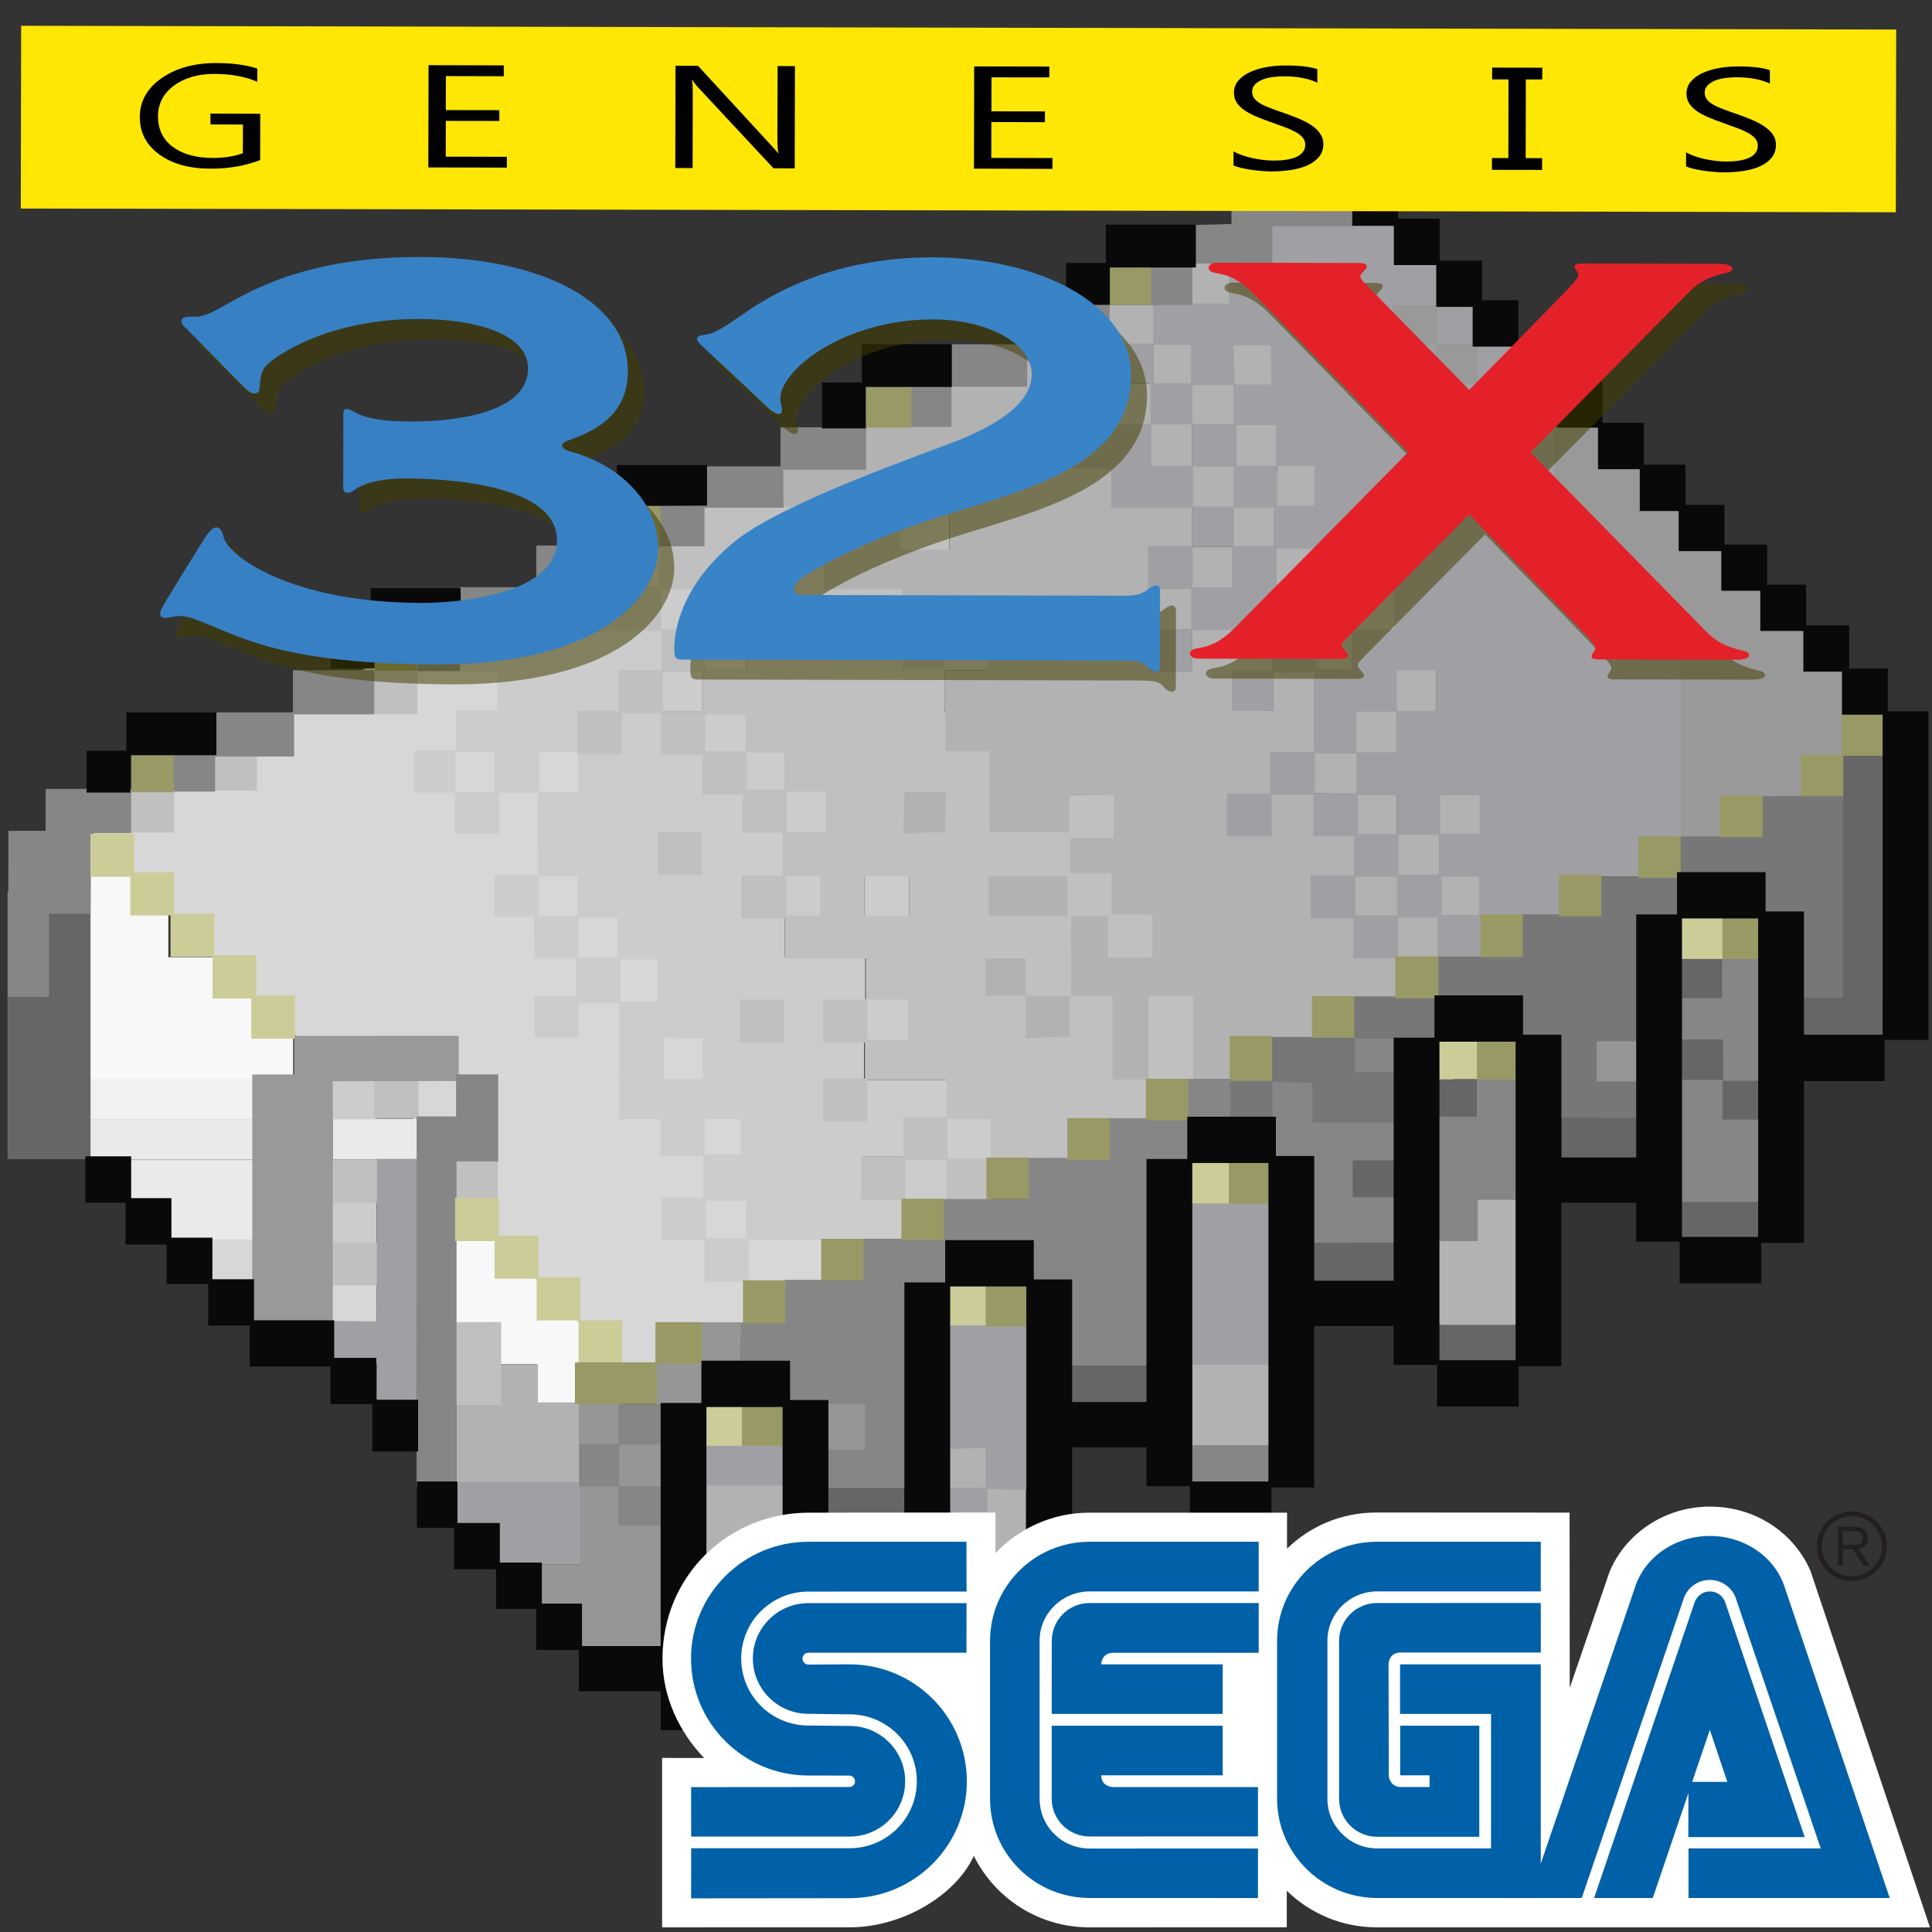 <?xml version="1.0" encoding="UTF-8" standalone="no"?>
<!-- Created with Inkscape (http://www.inkscape.org/) -->

<svg
   width="256mm"
   height="256mm"
   viewBox="0 0 256 256"
   version="1.1"
   id="svg1"
   inkscape:version="1.3.2 (091e20ef0f, 2023-11-25)"
   xml:space="preserve"
   sodipodi:docname="application-x-genesis-32x-rom.svg"
   xmlns:inkscape="http://www.inkscape.org/namespaces/inkscape"
   xmlns:sodipodi="http://sodipodi.sourceforge.net/DTD/sodipodi-0.dtd"
   xmlns="http://www.w3.org/2000/svg"
   xmlns:svg="http://www.w3.org/2000/svg"
   xmlns:rdf="http://www.w3.org/1999/02/22-rdf-syntax-ns#"
   xmlns:cc="http://creativecommons.org/ns#"
   xmlns:dc="http://purl.org/dc/elements/1.1/"><rect x="0" y="0" width="256" height="256" fill="#333333" stroke="none"/><defs
     id="defs1" /><sodipodi:namedview
     id="base"
     pagecolor="#ffffff"
     bordercolor="#000000"
     borderopacity="0.3"
     inkscape:pageopacity="0.0"
     inkscape:pageshadow="2"
     inkscape:zoom="0.98994949"
     inkscape:cx="505.07627"
     inkscape:cy="476.792"
     inkscape:document-units="mm"
     inkscape:showpageshadow="2"
     inkscape:pagecheckerboard="0"
     inkscape:deskcolor="#d1d1d1"
     inkscape:current-layer="svg1" /><g
     id="g12"
     style="display:inline"
     transform="matrix(1.044,0,0,1.044,-1.769,-18.104)"><path
       id="rect1"
       style="display:inline;fill:#f8f8f8;fill-opacity:1;stroke:none;stroke-width:0.278;stroke-linecap:square"
       d="m 12.923,128.206 v 26.147 h 25.977 v -5.634 h -5.078 v -4.744 h -4.945 v -5.145 h -5.813 v -5.679 h -4.677 v -4.944 z m 41.293,26.027 v 5.167 h 5.465 v -5.167 z m 5.229,20.408 v 11.072 h 5.103 v 4.772 h 5.244 v 5.198 h 5.465 V 184.609 h -5.244 v -5.197 h -5.103 v -4.772 z" /><path
       id="rect7"
       style="fill:#f1f1f1;stroke-width:0.544;stroke-linecap:square"
       d="m 12.923,154.231 h 20.899 v 5.166 H 12.923 Z" /><path
       id="rect8"
       style="fill:#eaeaea;stroke-width:0.544;stroke-linecap:square"
       d="m 12.923,159.376 h 20.899 v 5.166 H 12.923 Z" /><path
       id="rect9"
       style="fill:#eaeaea;stroke-width:0.391;stroke-linecap:square"
       d="m 43.917,159.329 h 10.788 v 5.166 H 43.917 Z" /><path
       id="rect10"
       style="fill:#eaeaea;stroke-width:0.469;stroke-linecap:square"
       d="m 18.262,164.573 h 15.56 v 5.166 H 18.262 Z" /><path
       id="rect11"
       style="fill:#eaeaea;stroke-width:0.387;stroke-linecap:square"
       d="m 23.27,169.581 h 10.552 v 5.166 H 23.27 Z" /><path
       id="rect12"
       style="display:inline;fill:#d7d7d7;fill-opacity:1;stroke:none;stroke-width:0.283;stroke-linecap:square"
       d="m 13.398,122.996 43.116,-25.896 14.215,1.481 39.301,69.035 -3.828,6.573 0.047,5.849 -19.702,13.74 -6.375,-3.447 -15.91,-16.068 -9.915,-15.047 -15.219,-10.496 -7.302,-6.996 z m 14.785,51.73 v 5.166 h 5.639 v -5.166 z m 15.686,5.197 v 5.166 h 5.638 v -5.166 z m 15.813,-26.072 5.055,0.011 -0.094,20.622 z m 31.278,68.167 v 10.175 h 10.198 v -10.175 z"
       sodipodi:nodetypes="cccccccccccccccccccccccccccccccc" /><path
       id="rect22"
       style="display:inline;fill:#cccccc;fill-opacity:1;stroke:none;stroke-width:0.265;stroke-linecap:square"
       d="m 80.169,86.519 v 5.329 h 5.646 V 86.519 Z m 5.292,5.556 v 5.141 h -9.967 v -5.441 h -5.646 v 5.441 h -9.832 l -0.094,5.309 h 4.852 l 0.059,4.96 h -5.283 v 5.13 h -5.314 v 5.329 h 5.188 v 5.236 h 5.646 v -5.2 h 4.879 v 5.189 l 0.016,5.182 h -5.511 v 5.329 h 5.032 l 0.067,5.228 h 5.258 v 4.82 h -5.289 v 5.328 h 5.646 v -4.387 h 5.142 v 4.261 h -0.004 v 5.328 h 5.646 v -5.197 l 10.186,0.15 -0.267,-4.704 h 5.201 v 4.622 H 90.889 v 5.161 H 80.313 v 5.095 h 5.212 v 4.698 h 5.395 v 5.308 h -5.261 v 5.328 h 5.422 v 5.317 h 5.646 v -5.317 h 19.732 v -4.958 h 5.495 v -5.154 h 5.575 v -5.329 h -5.608 v -4.882 h -10.553 v -4.931 h 5.668 v -5.329 h -5.527 v -5.316 H 101.267 v -5.029 h -5.341 v -5.265 h 5.107 v 5.247 h 5.646 v -5.328 h -5.535 v -4.948 h 5.431 v -5.73 h -5.311 v -5.178 h -4.825 v -5.035 H 90.842 v -5.124 h 5.556 V 97.102 H 91.307 V 92.075 Z m 0.197,5.329 h 5.094 v 4.933 h -5.094 z m -5.189,5.074 h 4.727 v 5.082 H 80.469 Z m -4.985,5.15 h 4.71 v 5.199 h -5.109 v 5.014 h -4.945 v -5.026 h 5.344 z m 10.356,0.038 h 4.953 v 5.16 h -4.953 z m -26.319,5.148 h 4.973 v 5.037 h -4.973 z m 31.601,0.069 h 4.497 l -8.079,5.382 3.582,-0.425 z m 20.334,15.619 v 5.329 h 5.646 v -5.329 z m -41.357,0.1 h 4.873 v 4.976 h -4.873 z m 5.033,5.227 h 4.945 v 5.011 h -4.945 z m 5.325,5.292 h 4.692 v 5.333 h -4.692 z m 26.26,5.388 h 4.554 v 4.622 H 106.717 Z m -62.851,9.573 v 5.328 h 5.646 v -5.328 z m 62.974,0.378 h 4.224 v 4.867 h -4.224 z m -15.669,4.927 h 4.522 v 4.456 h -4.522 z m 25.302,0.056 h 5.411 v 4.756 h -5.575 v 5.195 h -5.177 v -5.239 h 5.341 z m -25.168,10.297 h 5.109 v 4.737 h -5.109 z m -47.45,0.205 v 5.329 h 5.646 v -5.329 z"
       sodipodi:nodetypes="cccccccccccccccccccccccccccccccccccccccccccccccccccccccccccccccccccccccccccccccccccccccccccccccccccccccccccccccccccccccccccccccccccccccccccccccccccccccccccccccccccccccccccccccccccccccccccccc" /><path
       id="rect26"
       style="display:inline;fill:#b2b2b2;fill-opacity:1;stroke:none;stroke-width:0.236;stroke-linecap:square"
       d="m 152.825,50.688 v 5.5 h 5.146 v -5.5 z m -10.596,5.342 v 4.955 h -10.258 v 5.233 h -9.753 v 5.055 h -10.781 v 5.494 h -10.687 l 0.367,5.048 9.573,0.167 v 5.066 h -4.602 v 5.146 h 10.047 v 4.66 h 0.016 v 5.229 h -5.523 v 5.514 h 5.762 v -5.035 h 5.177 v 5.039 h 0.048 v 5.2 h 5.601 v 5.373 0.053 5.188 l 10.297,0.033 0.139,-5.198 5.351,0.024 v 5.301 l -5.47,-0.117 -0.046,4.969 -10.338,0.109 -0.05,5.155 10.401,0.05 0.025,4.928 h -0.035 v 4.985 h -5.434 v -5.021 h -5.369 v 5.146 h 5.146 v 5.238 h 5.72 v -5.177 h 4.829 v 10.569 l 44.934,12.124 -3.213,-32.932 h 5.336 v -5.146 h -5.036 v -5.153 h 5.15 v -5.43 h -5.665 v 5.386 h -4.895 v -5.339 l -4.991,0.209 -0.042,-5.143 5.059,-0.084 -0.109,-5.261 h 5.091 v -5.43 h -5.263 v 5.077 h -5.091 v 5.274 h -5.187 v -10.16 h 5.236 v -5.096 h 5.03 v -5.43 h -5.263 v 5.097 h -5.03 v 5.375 h -5.002 v -5.417 l -10.437,0.346 -0.008,5.243 10.212,0.116 v 4.886 l -4.959,-0.106 -0.047,-5.184 -10.699,0.224 -0.095,-5.117 5.581,-0.105 0.05,-5.219 h -5.583 v -4.904 h 5.471 v 4.902 l 5.397,0.165 v -5.094 h 4.993 v 5.094 h 5.263 V 86.747 h -5.157 v -4.922 h 5.136 v -5.43 h -4.524 v -5.175 h -5.94 v 5.164 h -5.084 v -5.168 h 5.529 v -4.98 h 4.626 v -5.146 h -5.146 v 4.98 h -4.922 v -5.06 h -4.961 v -4.98 z m 0.234,5.146 h 5.175 v 4.88 h -5.175 z m 5.384,4.98 h 4.974 v 4.979 h -4.974 z m -9.825,0.109 h 4.278 v 4.938 h 5.442 v 5.363 h 5.093 v 5.212 h -10.055 V 76.767 h -4.757 v -5.494 h -0.001 z m 20.219,10.362 h 5.583 l -0.535,5.027 h -5.049 z m -5.226,5.164 h 5.14 v 4.957 h -5.14 z m -36.562,0.192 h 5.747 v 5.066 h -5.747 z m 5.273,14.871 h 5.011 v 5.601 h -5.011 z m 41.255,15.947 h 5.444 v 5.071 h -5.444 z m -46.809,4.934 v 5.514 h 5.762 v -5.514 z m 52.43,0.257 5.312,0.192 -0.401,5.06 -15.701,0.226 v -5.242 h 5.126 v 5.535 h 5.664 z m 5.195,5.653 4.945,-0.083 v 4.893 h -5.169 z m -36.153,4.869 h 5.044 v 4.98 l 5.189,-0.067 -0.017,5.579 25.884,-0.019 -0.099,-5.149 5.093,-0.236 v 5.067 l -36.146,0.05 0.084,-5.289 h -5.031 z m 30.6,0 h 5.273 v 4.945 h -5.273 z m 10.878,0.174 h 4.952 v 4.869 l -4.609,0.047 z m -20.951,25.759 v -5.146 z m 31.007,14.886 v 5.386 h -4.933 v 11.016 h 5.146 v -0.011 h 4.933 v -16.391 z M 64.823,190.5 v 4.835 h -5.219 v 10.759 H 75.24 V 195.335 H 69.969 V 190.5 Z m 88.163,0 v 10.816 h 10.06 V 190.5 Z m -31.221,10.526 v 5.146 h 4.989 v 4.681 h -4.985 v 5.477 h 10.107 l 0.024,-10.216 h -4.989 v -5.089 z m -31.016,4.819 V 222.142 h 4.917 v 4.479 h 5.497 v -20.832 z"
       sodipodi:nodetypes="cccccccccccccccccccccccccccccccccccccccccccccccccccccccccccccccccccccccccccccccccccccccccccccccccccccccccccccccccccccccccccccccccccccccccccccccccccccccccccccccccccccccccccccccccccccccccccccccccccccccccccccccccccccccccccccccccccccccccccccccccccccccccccccccccccccccccc" /><path
       id="rect18"
       style="display:inline;fill:#c0c0c0;fill-opacity:1;stroke:none;stroke-width:0.283;stroke-linecap:square"
       d="m 90.644,81.643 v 4.913 h -5.268 v 5.245 h -10.275 v 5.622 h 10.512 v -5.25 h 5.546 v 4.938 h 5.236 v 5.178 h -5.118 v -5.112 h -5.622 v 5.197 h -5.452 v 5.188 h -5.197 v 5.481 h 5.622 v -5.188 h 4.946 v 5.311 h 5.273 v 4.999 h 5.093 v 4.866 h 5.122 v 5.415 h -5.159 v 5.48 h 5.383 v 5.049 h 0.051 v 0.054 h 5.622 v -0.054 h 4.627 v 5.222 h 5.444 v 5.077 h -5.242 v -5.076 h -5.622 v 5.481 h 5.304 v 4.526 h -5.304 v 5.48 h 5.622 v -5.311 h 10.022 v 4.715 h -5.467 v 5.075 h -5.386 v 5.48 h 5.622 v -5.074 h 5.211 v 5.296 h 5.622 v -5.292 h 10.19 v -5.292 h 10.087 v -4.814 h 5.42 V 143.744 h -5.622 v 10.603 h -4.589 v -5.02 h 0.006 v -5.611 l -5.296,0.012 c 0.175,-3.298 -0.056,-6.716 0.065,-10.076 l 4.653,-0.017 v 5.234 h 5.622 v -5.48 h -5.172 v -5.234 h -5.238 v -4.427 h 5.503 v -5.481 h -5.622 v 4.693 H 127.304 v -10.173 h -0.011 v -0.067 h -5.621 v -4.945 h -0.118 v -5.321 h 5.352 v -5.622 h -5.434 V 102.232 h -5.244 v -5.222 h -0.04 v -4.883 h -9.937 v -5.004 h 4.994 v -5.48 z m 25.348,0 v 5.48 h 6.189 V 81.643 Z M 96.582,102.332 v 0.042 z m -47.532,0.075 v 5.581 h 5.622 v -5.581 z m 36.774,0.252 h 5.039 v 5.027 h -5.039 z m 5.372,5.338 h 5.103 v 4.688 h -5.103 z m -62.519,4.721 v 4.961 h 5.622 v -4.961 z m 67.792,0.142 h 4.776 v 4.692 h -4.776 z m -78.311,4.671 v 5.481 h 5.622 v -5.481 z m 83.404,0.276 h 4.989 v 5.136 h -4.989 z m 14.887,0.047 5.302,0.012 -0.071,5.077 -5.314,0.189 z m -31.282,5.046 v 5.481 h 5.622 v -5.481 z m 16.357,5.665 h 4.285 v 4.985 h -4.285 z m 9.907,0 h 5.673 v 5.056 h -5.673 z m 15.75,0 h 9.97 v 5.056 h -9.97 z m -0.408,10.411 h 5.087 v 4.755 l 5.615,0.041 0.006,5.149 -5.568,0.083 v -5.321 h -5.139 z m -31.193,5.223 v 5.481 h 5.622 v -5.481 z m -46.419,9.928 v 5.166 h 5.638 v -5.166 z m 72.802,5.158 h 5.427 v 5.103 h -5.427 z m -78.33,5.21 v 5.551 h 6.061 v -5.551 z m 15.435,0 v 5.551 h 5.828 v -5.551 z m -15.293,10.516 v 5.45 h 5.828 v -5.45 z m 15.694,10.131 v 10.495 h 5.828 V 185.14 Z"
       sodipodi:nodetypes="ccccccccccccccccccccccccccccccccccccccccccccccccccccccccccccccccccccccccccccccccccccccccccccccccccccccccccccccccccccccccccccccccccccccccccccccccccccccccccccccccccccccccccccccccccccccccccccccccccccccccccccccccccccccccccccccc" /><path
       id="rect39-27-4"
       style="display:inline;fill:#a0a0a4;fill-opacity:1;stroke:none;stroke-width:0.725;stroke-linecap:square"
       d="M 163.084,45.876 V 50.711 h -5.421 v 5.158 h -9.585 v 5.08 h -5.639 v 4.872 h -4.735 v 10.959 h 0.066 v 0.037 h 4.969 v 4.97 h 10.254 v 4.859 h -5.605 v 5.456 h 5.479 v 5.101 h -5.512 v 5.456 h 5.676 v -5.345 h 10.127 v 5.095 h -5.111 v 5.135 h 5.341 v -4.851 h 5.033 v 10.091 h -5.503 v 5.247 h -5.495 v 5.456 h 5.676 v -5.248 h 5.278 v 5.22 h 5.169 v 4.996 h -5.503 v 5.456 h 5.42 v 5.052 h 5.676 v -5.155 h 4.993 v 5.122 h 5.676 v -5.374 H 199.84 v -4.972 h 9.863 v -4.857 h 5.772 v -5.651 h -0.062 v -5.266 h -0.047 l -0.072,-15.603 h -5.454 v -5.052 h -10.294 v -5.606 h -0.074 v -5.046 h -0.112 v -5.033 h 5.1e-4 v -5.456 h -10.073 v -4.68 l 4.64,-0.142 v -5.024 h -5.227 l 0.402,4.782 h -4.917 v -4.786 h 4.803 v -5.103 h -4.802 V 50.711 h -5.537 v -4.835 z m 20.991,10.291 v 4.867 l -5.197,0.033 v -4.666 z m -35.91,4.838 h 4.666 v 4.977 h -4.666 z m 10.112,0.134 5.232,0.025 -0.549,0.004 0.1,4.969 h -4.683 z m -15.464,4.912 h 4.912 v 5.111 h -4.912 z m 10.221,0.167 h 5.201 V 71.153 H 153.032 Z m -5.21,5 h 5.162 v 5.33 h -5.162 z m 10.822,0.058 h 4.972 v 5.169 h -4.972 z m 5.142,5.192 h 4.721 v 5.033 h -4.721 z m 25.374,0.165 h 5.155 v 4.749 h -5.155 z m -36.058,-0.04 h 5.134 v 5.048 h -5.134 z m 5.199,5.187 h 5.063 v 4.864 h -5.063 z m -5.237,4.964 h 4.982 v 5.112 h -4.982 z m 10.657,0.213 h 4.824 v 4.899 h -4.824 z m 9.755,5.28 h 5.196 v 4.968 h -5.196 z m -4.644,5.075 h 4.406 v 5.095 h -4.406 z m 10.146,5.098 h 5.012 v 5.143 h -5.012 z m -5.116,5.265 h 5.026 v 5.133 h -5.026 z m -5.269,5.299 h 5.264 v 5.027 h -5.264 z m 5.459,5.289 h 4.941 v 4.905 h -4.941 z m 10.428,0 h 5.004 v 4.899 h -5.004 z m -5.259,5.046 h 5.153 v 5.042 h -5.153 z m 5.456,5.309 h 4.728 v 4.855 h -4.728 z m -10.959,0.006 h 5.283 v 4.882 h -5.283 z m -124.187,35.795 -0.014,20.634 -5.662,-0.056 -0.002,5.24 5.656,0.137 -0.007,4.919 5.063,0.012 0.134,-30.886 z m 113.518,5.27 -10.099,0.005 v 20.872 h 10.099 z m -30.885,15.663 -10.387,-0.062 0.132,15.97 4.876,-0.146 v 5.035 l -5.032,0.004 v 4.872 h 5.254 v -4.677 l 5.181,0.067 z m -30.984,15.401 -10.431,0.005 v 5.139 h 10.431 z m -25.658,4.7 -15.952,0.004 v 5.54 h 5.448 l -0.075,4.914 h 10.555 z"
       sodipodi:nodetypes="cccccccccccccccccccccccccccccccccccccccccccccccccccccccccccccccccccccccccccccccccccccccccccccccccccccccccccccccccccccccccccccccccccccccccccccccccccccccccccccccccccccccccccccccccccccccccccccccccccccccccccccccccccccccccccccccccccccccccccccccc" /><path
       id="path1"
       style="display:inline;fill:#999999;fill-opacity:1;stroke:none;stroke-width:0.725;stroke-linecap:square"
       d="m 184.185,56.067 -5.676,0.004 v 5.139 h 5.312 v 4.896 h 5.244 v 4.937 h 9.95 v 21.211 l 10.624,0.033 v 4.944 h 5.345 v 26.594 h 5.211 v -5.028 l 10.591,-0.067 v -5.412 h 4.811 V 102.303 l -4.811,0.008 v -4.952 l -5.345,0.016 V 92.147 l -5.245,0.02 v -5.466 l -4.944,0.029 V 81.79 l -5.179,0.013 v -4.958 l -5.446,0.012 v -6.025 l -5.284,0.017 V 66.098 l -10.063,0.004 v -4.942 l -5.095,0.004 z m 10.387,20.377 -5.612,0.005 v 5.081 h 5.612 z m -134.659,72.364 -20.889,0.004 v 5.773 l 20.889,-0.046 z m -15.982,4.906 -10.219,0.004 v 31.465 l 10.219,-0.046 z"
       sodipodi:nodetypes="cccccccccccccccccccccccccccccccccccccccccccccccccccc" /><path
       id="rect51"
       style="display:inline;fill:#666666;fill-opacity:1;stroke:none;stroke-width:0.265;stroke-linecap:square"
       d="m 235.482,112.864 v 30.833 h -5.449 v 5.109 h 10.61 l 0.304,-35.941 z M 7.818,133.167 v 10.575 H 2.653 v 20.725 h 5.165 v 0.001 h 5.365 v -31.301 z m 207.255,5.615 v 5.392 h 5.365 v -5.392 z m -0.048,10.25 v 5.593 h 5.061 v 4.927 h 5.365 v -5.109 h -5.062 v -5.412 z m -30.946,5.295 v 4.944 h 5.175 v -4.944 z m 15.776,4.383 v 6.144 h 9.935 v -6.144 z m -26.544,5.86 v 4.958 h 5.365 v -4.958 z m 41.025,5.254 v 4.708 h 11.011 v -4.708 z m -30.082,15.667 v 4.708 h 10.042 v -4.708 z m -77.833,20.67 v 5.038 h 10.042 v -5.038 z m 62.016,-31.116 v 4.992 h 10.36 v -4.992 z m -31.137,15.635 v 4.708 h 10.042 v -4.708 z"
       sodipodi:nodetypes="cccccccccccccccccccccccccccccccccccccccccccccccccccccccccccccccccccccc" /><path
       id="rect52"
       style="display:inline;fill:#969696;fill-opacity:1;stroke:none;stroke-width:0.265;stroke-linecap:square"
       d="m 204.245,149.317 v 5.386 h 5.362 v -5.386 z M 90.62,185.162 v 5.17 h -5.683 v 5.263 h 5.808 v -5.004 h 4.954 v -5.43 z M 75.194,195.343 v 5.386 h 5.017 v 5.018 h -4.904 v 10.162 h -5.532 v 5.453 h 5.532 v 5.17 h 5.079 v -0.244 h 5.31 l 0.019,-25.667 H 80.556 v -5.278 z m 31.23,-0.374 v 6.378 h 5.362 v -6.378 z"
       sodipodi:nodetypes="cccccccccccccccccccccccccccccccccccc" /><path
       id="rect48"
       style="display:inline;fill:#868686;fill-opacity:1;stroke:none;stroke-width:0.425;stroke-linecap:square"
       d="m 157.994,40.065 v 5.705 l -4.97,0.134 v 4.821 h -5.339 v 5.339 h 5.339 v -5.28 l 10.158,0.095 V 46.066 h 10.309 v -6.001 z m -26.184,15.913 v 5.065 h -9.576 v 5.094 h -5.165 V 71.524 h 5.386 v -5.094 h 9.608 v -5.066 h 10.472 V 55.978 Z M 100.753,71.577 v 4.952 h -9.966 v 4.885 h -5.31 v 5.269 h 5.637 v -4.902 h 10.004 v -4.819 h 10.5 V 71.577 Z M 69.768,86.583 v 5.28 h -9.717 v 5.276 h -5.347 v 5.386 h 5.386 v -5.277 h 9.812 V 91.969 H 80.266 V 86.583 Z M 38.873,102.408 v 5.353 h -9.976 v 4.94 h -5.183 v 5.111 h 5.279 v -4.456 h 10.026 v -5.353 H 49.195 v -5.595 z m -31.385,15.064 v 5.313 H 2.759 v 4.933 h -0.009 v 2.816 h -0.095 v 13.343 h 5.259 v -10.564 h 5.292 l 0.057,-10.246 h 5.082 v -5.595 z M 220.267,137.978 v 6.054 h -5.558 l 0.095,5.236 h 5.558 l 0.024,5.118 h -5.961 v 15.501 h 10.953 v -10.455 h -5.078 v -4.913 h 5.145 v -16.541 z m -46.653,10.661 v 4.914 h 5.198 v -4.914 z M 59.578,153.704 v 5.339 h -5.008 v 47.004 h 5.07 v -41.301 h 5.292 V 153.704 Z m 129.552,0.652 v 4.725 h -5.056 v 15.785 h 5.177 v -5.245 h 5.055 v -15.265 z m -36.947,-0.092 v 4.996 h -9.866 v 5.028 l -10.254,0.017 v 5.214 h -10.946 v 5.037 h -9.956 v 5.221 h -9.826 v 5.41 h -5.66 v 5.324 h 5.367 v 5.037 h 10.451 v 5.745 h -5.084 v 4.914 h 10.206 l -0.016,-25.792 h 5.277 v -5.557 h 10.312 v 4.909 h 5.182 v 10.917 h 9.975 v -10.917 h 0.152 v -4.913 h -0.038 v -5.263 h -0.016 v -4.852 h 5.412 v -5.309 h 5.061 v -5.164 z m 10.956,0.287 v 9.558 h 5.158 v 0.504 h -0.002 V 175.072 h 5.085 v -0.009 h 5.25 v -5.766 h -5.25 v -4.67 h 5.243 v -4.914 h -10.286 v -5.163 z M 80.169,195.527 v 5.166 h 5.532 l 0.118,-5.166 z m -4.964,5.065 v 5.438 h 4.964 v 4.968 h 5.579 v -5.013 h -5.459 v -5.393 z m 77.75,0.174 v 5.013 h 10.122 v -5.013 z m -31.115,15.531 v 5.013 h 10.28 v -5.013 z M 90.988,231.976 v 5.013 h 10.289 v -5.013 z"
       sodipodi:nodetypes="ccccccccccccccccccccccccccccccccccccccccccccccccccccccccccccccccccccccccccccccccccccccccccccccccccccccccccccccccccccccccccccccccccccccccccccccccccccccccccccccccccccccccccccccccccccccccccccccccccccccccccccc" /><path
       id="rect53"
       style="display:inline;fill:#777777;fill-opacity:1;stroke:none;stroke-width:0.265;stroke-linecap:square"
       d="m 225.33,118.388 v 5.114 h -10.428 v 5.083 h -10.02 v 4.973 h -0.053 v -0.095 h -4.942 v -0.075 h -5.381 v 5.349 h -10.376 l 0.047,5.065 h -10.63 l -0.047,5.15 h -10.909 v 5.334 h -4.781 v 5.188 l 5.381,-0.106 v -4.696 l 5.074,0.106 v 5.041 h 10.389 v -6.368 h -4.989 v -4.284 h 10.744 v -5.076 h 10.097 v 4.715 h 5.32 v 10.375 h 4.356 v 0.048 h 5.381 v -4.641 h -5.21 v -5.096 h 5.315 v -15.872 h 5.509 v -4.908 h 10.153 v 4.441 h 4.916 v 10.827 h 5.381 v -25.621 z"
       sodipodi:nodetypes="ccccccccccccccccccccccccccccccccccccccccccccccccccc" /><path
       id="rect54"
       style="display:inline;fill:#cccc99;fill-opacity:1;stroke:none;stroke-width:0.265;stroke-linecap:square"
       d="m 13.174,123.137 v 5.481 h 5.056 v 4.914 h 5.103 v 5.244 h 5.339 v 5.292 h 4.914 v 5.103 h 5.551 v -5.48 h -4.913 v -5.103 h -5.339 v -5.292 h -5.103 v -5.244 h -5.056 v -4.914 z m 201.847,10.431 v 5.48 h 5.552 v -5.48 z m -30.948,15.259 v 5.481 h 5.552 v -5.481 z m -31.306,15.771 v 5.48 h 5.551 v -5.48 z m -93.306,4.783 v 5.481 h 5.008 v 4.772 h 5.339 v 5.292 h 5.315 v 5.457 h 5.552 v -5.48 h -5.315 v -5.457 h -5.339 v -5.292 h -5.008 v -4.772 z m 62.431,10.688 v 5.48 h 5.552 v -5.48 z m -31.194,15.289 v 5.481 h 5.351 v -5.481 z"
       sodipodi:nodetypes="ccccccccccccccccccccccccccccccccccccccccccccccccccccccccccccccc" /><path
       id="rect53-4"
       style="display:inline;fill:#999966;fill-opacity:1;stroke:none;stroke-width:0.379;stroke-linecap:square"
       d="m 142.783,50.89 v 5.276 h 5.381 V 50.89 Z M 111.908,66.464 v 5.275 h 5.853 v -5.275 z m -31.369,15.081 v 5.275 h 5.381 v -5.275 z M 49.644,97.323 v 5.276 h 5.381 v -5.276 z m 186.194,10.779 v 5.143 h -5.197 v 5.275 h 5.381 v -5.143 h 5.197 v -5.275 z m -217.098,4.637 v 5.275 h 5.381 v -5.275 z m 201.658,5.677 v 5.275 h 5.381 v -5.275 z m -10.397,5.176 v 5.275 h 5.381 v -5.275 z m -10.061,4.885 v 5.275 h 5.381 v -5.275 z m -9.969,5.02 v 5.429 h 5.381 v -5.429 z m 30.705,0.214 v 5.464 h 5.381 V 133.711 Z m -41.51,5.141 v 5.299 h 5.475 v -5.299 z m -10.59,5.035 v 5.276 h 5.381 v -5.276 z m -10.422,5.061 v 5.689 h 5.381 v -5.689 z m 31.369,0.019 v 5.543 h 5.381 v -5.543 z m -42.016,5.414 v 5.275 h 5.381 v -5.275 z m -9.959,4.999 v 5.309 h 5.381 v -5.309 z m -10.286,4.997 v 5.276 h 5.381 v -5.276 z m 30.775,0.341 v 5.509 h 5.381 v -5.509 z m -41.556,4.881 v 5.276 h 5.381 v -5.276 z m -10.185,5.092 v 5.275 h 5.381 v -5.275 z m -9.923,5.262 v 5.441 h 5.381 v -5.441 z m 30.797,0.208 v 5.677 h 5.381 v -5.677 z m -41.909,5.11 v 5.097 H 75.045 v 5.275 h 10.392 v -5.096 h 5.721 v -5.276 z m 10.972,10.207 v 5.488 h 5.481 v -5.488 z"
       transform="translate(-0.378,-0.118)"
       sodipodi:nodetypes="ccccccccccccccccccccccccccccccccccccccccccccccccccccccccccccccccccccccccccccccccccccccccccccccccccccccccccccccccccccccccccccccccccccc" /><path
       id="rect63"
       style="fill:#090909;fill-opacity:1;stroke:none;stroke-width:0.265;stroke-linecap:square"
       d="m 173.324,40.124 v 5.88 h 5.279 v 4.978 h 5.378 v 5.312 h 4.622 v 5.038 h 5.279 v 4.978 h 5.378 v 5.312 h 5.252 v 5.266 h 5.301 v 5.315 h 4.937 v 5.084 h 5.424 v 5.036 h 4.941 v 5.103 h 5.466 v 5.158 h 4.896 v 5.467 h 5.158 v 40.62 h -9.985 v -15.651 h -4.866 v -4.989 h -11.246 v 5.367 h -5.178 v 30.848 h -9.492 v -15.582 h -4.866 v -4.989 h -11.246 v 5.367 h -5.178 v 30.848 h -10.081 v -15.829 h -4.867 v -4.989 h -11.246 v 5.367 h -5.178 v 30.848 h -9.435 v -15.556 h -4.867 v -4.989 h -11.246 v 5.368 h -5.178 v 30.847 h -9.645 v -15.924 h -4.866 v -4.989 H 90.721 v 5.367 h -5.178 v 30.848 H 75.563 v -5.388 H 70.466 v -5.21 h -5.33 v -5.022 h -5.386 v -5.273 H 54.605 v 5.88 h 4.718 v 5.273 h 5.33 v 5.021 h 5.096 v 5.211 h 5.414 v 5.254 h 10.379 v 4.933 h 5.513 v 5.293 h 10.357 v -5.127 h 5.421 v -20.401 h 9.645 v 4.933 h 5.513 v 5.294 h 10.356 v -5.127 h 5.421 v -20.769 h 9.435 v 4.933 h 5.514 v 5.294 h 10.356 v -5.127 h 5.421 v -20.496 h 10.081 v 4.933 h 5.513 v 5.293 h 10.357 v -5.127 h 5.421 v -20.742 h 9.492 v 4.933 h 5.514 v 5.294 h 10.356 v -5.127 h 5.421 v -20.54 h 10.237 v -5.232 h 5.561 v -41.694 h -5.158 v -5.453 h -4.896 v -5.467 h -5.466 v -5.158 h -4.941 v -5.103 h -5.424 v -5.037 h -4.937 V 76.323 h -5.301 v -5.315 h -5.252 v -5.266 h -5.379 v -5.312 h -5.279 v -4.978 h -4.622 V 50.413 h -5.378 v -5.312 h -5.279 v -4.978 z m -31.276,5.735 v 4.857 h -5.047 v 5.313 h 5.553 v -4.739 h 10.92 V 45.859 Z M 111.077,61.025 V 65.883 h -5.047 v 5.833 h 5.554 v -5.259 h 10.919 V 61.025 Z M 80.008,76.36 v 4.858 h -5.047 v 5.407 h 5.305 V 81.566 L 91.433,81.519 V 76.36 Z M 48.737,91.995 v 4.857 H 43.69 v 5.313 h 5.553 V 97.426 H 60.163 V 91.995 Z M 17.734,107.764 v 4.858 h -5.047 v 5.313 h 5.553 v -4.739 H 29.159 v -5.431 z m 197.44,26.146 h 9.665 v 40.428 h -9.665 z m -30.783,15.643 h 9.665 v 40.428 h -9.665 z M 12.53,164.103 v 5.88 H 17.638 v 5.309 h 5.202 v 5.013 h 5.281 v 5.275 h 5.263 v 5.216 H 43.637 v 4.763 h 5.311 v 6.004 h 5.813 v -6.564 h -5.311 v -5.32 h -5.339 v -4.763 H 33.934 v -5.216 h -5.281 v -5.275 h -5.202 v -5.013 h -5.108 v -5.308 z m 140.489,0.847 h 9.665 v 40.428 h -9.665 z m -30.727,15.67 h 9.665 v 40.428 h -9.665 z m -30.937,15.301 h 9.665 v 40.428 h -9.665 z"
       sodipodi:nodetypes="cccccccccccccccccccccccccccccccccccccccccccccccccccccccccccccccccccccccccccccccccccccccccccccccccccccccccccccccccccccccccccccccccccccccccccccccccccccccccccccccccccccccccccccccccccccccccccccccccccccccccccccccccccccccccccccccccccccccccccccccccccccccccccccccc" /></g><g
     id="g2"
     transform="matrix(0.56,0,0,0.56,87.731,199.635)"><path
       d="m 147.808,90.894 c 5.508,5.349 13.019,8.656 21.303,8.656 l 130.889,0.015 -28.268,-84.332 C 267.871,6.274 258.813,-1.2207031e-6 247.934,-1.2207031e-6 237.101,-1.2207031e-6 227.906,6.479 224.189,15.401 l -9.423,27.471 -0.037,-41.453 -45.709,-0.023 c -8.262,0 -15.689,3.224 -21.159,8.557 l 0.016,-8.52 h -46.801 c -8.717,0 -16.645,3.717 -22.19,9.559 V 1.396 l -44.11,0.038 C 15.734,1.418 0.114,16.303 0.091,35.983 c 0,9.111 3.982,17.374 9.854,23.496 L 0,59.463 v 40.087 l 44.442,-0.008 c 12.487,-0.015 24.861,-7.549 29.162,-16.576 l 0.129,-0.371 c 4.969,10.036 15.339,16.955 27.341,16.955 l 46.733,-0.008 v -8.648"
       style="fill:#ffffff"
       id="path1-3" /><path
       d="m 6.866,92.691 37.477,-0.038 c 15.333,0 27.759,-12.388 27.759,-27.652 0,-15.294 -12.426,-27.683 -27.759,-27.683 l -9.733,0.053 c -0.767,0 -1.389,-0.629 -1.389,-1.403 0,-0.774 0.622,-1.404 1.389,-1.404 l 37.409,0.008 0.015,-11.736 H 34.602 c -7.237,0 -13.125,5.879 -13.125,13.102 0,7.23 5.887,13.086 13.125,13.086 l 9.779,0.129 c 8.785,0 15.894,7.085 15.894,15.826 0,8.747 -7.108,15.848 -15.894,15.848 h -37.5 l -0.015,11.864"
       style="fill:#0060a8"
       id="path2" /><path
       d="m 6.881,78.072 h 37.5 c 7.26,0 13.132,-5.856 13.132,-13.094 0,-7.23 -5.872,-13.079 -13.132,-13.079 l -9.779,-0.106 c -8.77,0 -15.886,-7.093 -15.886,-15.856 0,-8.739 7.116,-15.833 15.886,-15.833 l 37.432,-0.008 L 72.019,8.315 H 34.61 c -15.317,0 -27.759,12.374 -27.759,27.653 0,15.279 12.442,27.66 27.759,27.66 l 9.68,0.015 c 0.736,0 1.358,0.6 1.358,1.358 0,0.744 -0.622,1.343 -1.358,1.343 l -37.424,0.03 0.015,11.698"
       style="fill:#0060a8"
       id="path3" /><path
       d="m 101.158,80.902 c -6.502,0 -11.828,-5.182 -11.828,-11.798 v -37.438 c 0,-6.365 5.326,-11.6 11.828,-11.6 l 40.003,0.007 V 8.315 h -40.003 c -13.018,0 -23.563,10.507 -23.563,23.48 v 37.31 c 0,12.974 10.545,23.496 23.563,23.496 l 39.836,0.016 -0.008,-11.729 -39.828,0.014"
       style="fill:#0060a8"
       id="path4" /><path
       d="m 92.198,31.795 c 0,-4.961 3.991,-8.982 8.96,-8.982 h 40.003 v 11.774 h -34.465 c -2.761,0 -2.799,2.739 -2.799,2.739 h 28.753 v 11.721 H 92.184 l 0.014,-17.252"
       style="fill:#0060a8"
       id="path5" /><path
       d="m 101.158,78.05 c -4.954,0 -8.975,-3.998 -8.975,-8.945 v -17.267 h 40.466 v 11.745 h -28.753 c 0.038,2.761 2.799,2.775 2.799,2.775 h 34.298 l -0.008,11.676 -39.827,0.016"
       style="fill:#0060a8"
       id="path6-6" /><path
       d="m 169.194,80.872 c -6.479,0 -11.774,-5.28 -11.774,-11.768 v -37.31 c 0,-6.494 5.257,-11.729 11.743,-11.729 h 38.745 V 8.315 h -38.835 c -13.012,0 -23.557,10.507 -23.557,23.48 v 37.31 c 0,12.974 10.636,23.496 23.647,23.496 l 38.745,0.016 v -55.291 h -33.297 v 11.721 h 21.53 v 31.825 h -26.947"
       style="fill:#0060a8"
       id="path7" /><path
       d="m 160.181,69.104 c 0,4.971 4.021,9.014 8.982,9.014 h 24.201 v -26.295 H 174.64 v 11.76 h 6.949 l 0.022,2.761 h -6.918 c -1.51,0 -2.746,-1.251 -2.746,-2.761 l -0.062,-26.265 c 0,0 -0.008,-2.731 2.777,-2.799 h 33.259 l -0.015,-11.714 -38.745,0.008 c -4.961,0 -8.982,4.021 -8.982,8.982 v 37.309"
       style="fill:#0060a8"
       id="path8-7" /><path
       d="m 244.315,22.638 c 0.522,-1.494 1.941,-2.571 3.618,-2.571 1.678,0 3.111,1.077 3.619,2.571 l 18.808,55.563 h -27.54 l 0.03,-13.071 h 9.203 l -4.143,-12.313 -13.496,39.79 h -13.883 l 23.784,-69.969"
       style="fill:#0060a8"
       id="path9" /><path
       d="m 274.152,80.872 h -31.286 v 11.735 h 47.612 l -24.762,-73.262 c -2.17,-7.146 -9.323,-12.403 -17.791,-12.403 -8.481,0 -15.612,5.234 -17.798,12.374 l -24.989,73.292 h 12.465 l 24.262,-71.244 c 0.985,-2.359 3.308,-4.021 6.039,-4.021 2.716,0 5.052,1.662 6.046,4.006 l 20.202,59.523"
       style="fill:#0060a8"
       id="path10-5" /><path
       d="m 281.504,17.639 c 2.216,0 4.302,-0.865 5.865,-2.42 1.562,-1.57 2.435,-3.641 2.435,-5.856 0,-2.2 -0.873,-4.264 -2.435,-5.834 -1.563,-1.547 -3.649,-2.412 -5.865,-2.412 -4.559,0 -8.284,3.695 -8.284,8.247 0,2.215 0.865,4.286 2.442,5.856 1.556,1.554 3.634,2.419 5.842,2.419 m -7.115,-8.277 c 0,-1.889 0.728,-3.679 2.085,-5.022 1.351,-1.343 3.141,-2.071 5.03,-2.071 1.912,0 3.702,0.729 5.053,2.071 1.343,1.343 2.087,3.133 2.087,5.022 0,3.922 -3.202,7.108 -7.14,7.108 -1.89,0 -3.68,-0.736 -5.03,-2.079 -1.358,-1.342 -2.085,-3.125 -2.085,-5.029 z"
       style="fill:#231f20"
       id="path11" /><path
       d="m 279.38,10.06 v 3.899 h -1.199 V 4.795 h 3.406 c 1.283,0.015 2.034,0.015 2.747,0.553 0.69,0.509 0.979,1.275 0.979,2.125 0,2.14 -1.744,2.42 -2.186,2.511 l 2.58,3.975 h -1.449 l -2.511,-3.899 h -2.367 m 0,-1.009 h 2.435 c 0.388,0 0.752,0 1.116,-0.091 0.85,-0.205 1.153,-0.812 1.153,-1.479 0,-0.243 -0.023,-0.857 -0.547,-1.282 -0.479,-0.402 -1.085,-0.387 -1.79,-0.387 h -2.367 z"
       style="fill:#231f20"
       id="path12-3" /></g><g
     id="g4"
     transform="matrix(0.965,0,0,0.965,-17.703,-98.798)"><g
       id="g3"
       style="fill:#443d00;fill-opacity:0.526"
       transform="translate(2.193,2.741)">
	<path
   class="st0"
   d="m 96.42,164.32 c -0.88,-0.33 -1.56,-0.98 0.16,-1.52 0.13,-0.04 0.24,-0.09 0.34,-0.14 4.97,-1.8 7.63,-4.59 7.64,-9.36 0.02,-9.26 -11.49,-15.59 -28.46,-15.63 -18.48,-0.04 -25.88,6.5 -29.04,7.75 -1.47,0.58 -1.73,0.44 -2.71,0.44 -0.93,0 -1.61,0.49 -0.59,1.47 1.02,0.98 7.37,7.55 8.15,8.28 0.78,0.74 1.22,0.98 1.81,0.69 0.59,-0.29 -0.09,-2.4 1.23,-3.76 1.32,-1.37 8.57,-6.39 20.99,-6.36 7.43,0.02 14.92,1.94 14.91,6.78 -0.01,6.11 -9.86,7.31 -16.12,7.3 -6.26,-0.01 -7.33,-1.19 -8.26,-1.58 -0.93,-0.39 -0.98,0.1 -0.98,0.63 0,0.36 -0.01,3.04 -0.01,4.79 0,0.87 0,1.52 0,1.52 0,1.38 -0.01,3.28 -0.01,3.76 0,0.78 0.83,0.88 1.52,0.3 0.69,-0.59 2.89,-1.61 7,-1.6 6.01,0.01 20.86,0.88 20.84,8.51 -0.02,7.63 -14.33,8.59 -18.53,8.58 -18.43,-0.04 -26.68,-6.63 -27.23,-8.99 -0.57,-2.43 -1.82,-1.05 -2.23,-0.48 -0.49,0.68 -5.94,9.47 -6.33,10.3 -0.39,0.83 -0.1,1.32 0.73,1.22 0.83,-0.1 1.83,-0.53 3.52,0.06 6.06,2.12 11.23,6.28 33.67,6.33 22.44,0.05 30.29,-9.42 30.3,-15.97 0.01,-6.21 -5.3,-11.55 -12.31,-13.32 z"
   id="path1-6"
   style="fill:#443d00;fill-opacity:0.526" />
	<path
   class="st0"
   d="m 123.72,158.31 c 0.93,0.93 2.47,1.66 1.86,-0.48 -1.12,-3.96 8.19,-11.62 20.87,-11.59 7.42,0.02 13.57,3.21 13.56,7.56 -0.01,4.35 -5.83,7.32 -10.04,9.02 -4.21,1.7 -24.12,8.5 -30.74,13.91 -6.61,5.41 -8.29,11.18 -8.3,14.75 0,1.56 0.39,1.47 1.46,1.47 2.05,0 57.5,0.13 59.85,0.13 2.35,0 3.03,0.1 3.71,0.89 0.68,0.78 1.66,0.98 1.66,-0.05 0,-1.03 0.02,-9.63 0.02,-10.41 0,-0.78 -0.58,-1.03 -1.51,-0.3 -0.93,0.73 -1.66,0.97 -3.42,0.97 -1.76,0 -42.64,-0.1 -44.2,-0.1 -1.56,0 -1.27,-1.18 -0.58,-1.91 0.69,-0.73 7.19,-4.88 19.09,-8.74 10.82,-3.51 26.61,-6.65 26.64,-19.47 0.02,-9.97 -12.82,-16.21 -27.2,-16.24 -14.37,-0.03 -22.8,5.57 -25.74,7.57 -2.94,2 -4.16,2.92 -5.63,3.07 -1.47,0.14 -1.13,0.78 -0.39,1.47 0.74,0.69 8.35,7.8 9.03,8.48 z"
   id="path2-2"
   style="fill:#443d00;fill-opacity:0.526" /><path
   class="st1"
   d="m 257.96,191.81 c -0.93,-0.3 -3.22,-0.55 -5.27,-2.65 -1.15,-1.18 -12.79,-13.04 -24.19,-24.67 10.62,-10.73 20.78,-20.99 21.85,-22.08 2.06,-2.1 4.36,-2.34 5.29,-2.63 0.93,-0.29 0.88,-1.17 -1.32,-1.18 -2.2,0 -17.5,-0.04 -18.78,-0.04 -1.27,0 -1.08,0.49 -0.69,1.03 0.39,0.54 0.29,0.73 -0.49,1.71 -0.29,0.36 -6.48,6.69 -14.27,14.62 -7.86,-8.02 -14.11,-14.39 -14.38,-14.69 -0.73,-0.78 -0.78,-0.95 -0.09,-1.63 0.69,-0.68 0.49,-1.11 -0.68,-1.11 -1.81,0 -18.24,-0.04 -19.51,-0.04 -1.27,0 -1.67,1.17 -0.15,1.42 1.52,0.25 2.96,0.67 4.93,2.6 0.96,0.94 11,11.2 21.5,21.98 -11.39,11.58 -23.02,23.36 -24.05,24.37 -1.98,1.93 -3.43,2.34 -4.94,2.58 -1.52,0.24 -1.13,1.42 0.14,1.42 1.27,0 17.7,0.04 19.51,0.04 1.17,0 1.37,-0.42 0.69,-1.11 -0.68,-0.69 -0.63,-0.85 0.1,-1.63 0.3,-0.32 7.89,-8 16.91,-17.11 8.86,9.1 16.32,16.78 16.63,17.18 0.78,0.98 0.88,1.18 0.48,1.71 -0.39,0.54 -0.59,1.03 0.68,1.03 1.27,0 16.58,0.04 18.78,0.04 2.2,0.02 2.25,-0.86 1.32,-1.16 z"
   id="path3-9"
   style="clip-rule:evenodd;fill:#443d00;fill-opacity:0.526;fill-rule:evenodd" />
</g><g
       id="g18">
	<path
   class="st0"
   d="m 96.42,164.32 c -0.88,-0.33 -1.56,-0.98 0.16,-1.52 0.13,-0.04 0.24,-0.09 0.34,-0.14 4.97,-1.8 7.63,-4.59 7.64,-9.36 0.02,-9.26 -11.49,-15.59 -28.46,-15.63 -18.48,-0.04 -25.88,6.5 -29.04,7.75 -1.47,0.58 -1.73,0.44 -2.71,0.44 -0.93,0 -1.61,0.49 -0.59,1.47 1.02,0.98 7.37,7.55 8.15,8.28 0.78,0.74 1.22,0.98 1.81,0.69 0.59,-0.29 -0.09,-2.4 1.23,-3.76 1.32,-1.37 8.57,-6.39 20.99,-6.36 7.43,0.02 14.92,1.94 14.91,6.78 -0.01,6.11 -9.86,7.31 -16.12,7.3 -6.26,-0.01 -7.33,-1.19 -8.26,-1.58 -0.93,-0.39 -0.98,0.1 -0.98,0.63 0,0.36 -0.01,3.04 -0.01,4.79 0,0.87 0,1.52 0,1.52 0,1.38 -0.01,3.28 -0.01,3.76 0,0.78 0.83,0.88 1.52,0.3 0.69,-0.59 2.89,-1.61 7,-1.6 6.01,0.01 20.86,0.88 20.84,8.51 -0.02,7.63 -14.33,8.59 -18.53,8.58 -18.43,-0.04 -26.68,-6.63 -27.23,-8.99 -0.57,-2.43 -1.82,-1.05 -2.23,-0.48 -0.49,0.68 -5.94,9.47 -6.33,10.3 -0.39,0.83 -0.1,1.32 0.73,1.22 0.83,-0.1 1.83,-0.53 3.52,0.06 6.06,2.12 11.23,6.28 33.67,6.33 22.44,0.05 30.29,-9.42 30.3,-15.97 0.01,-6.21 -5.3,-11.55 -12.31,-13.32 z"
   id="path15"
   style="fill:#3780c4;fill-opacity:1" />
	<path
   class="st0"
   d="m 123.72,158.31 c 0.93,0.93 2.47,1.66 1.86,-0.48 -1.12,-3.96 8.19,-11.62 20.87,-11.59 7.42,0.02 13.57,3.21 13.56,7.56 -0.01,4.35 -5.83,7.32 -10.04,9.02 -4.21,1.7 -24.12,8.5 -30.74,13.91 -6.61,5.41 -8.29,11.18 -8.3,14.75 0,1.56 0.39,1.47 1.46,1.47 2.05,0 57.5,0.13 59.85,0.13 2.35,0 3.03,0.1 3.71,0.89 0.68,0.78 1.66,0.98 1.66,-0.05 0,-1.03 0.02,-9.63 0.02,-10.41 0,-0.78 -0.58,-1.03 -1.51,-0.3 -0.93,0.73 -1.66,0.97 -3.42,0.97 -1.76,0 -42.64,-0.1 -44.2,-0.1 -1.56,0 -1.27,-1.18 -0.58,-1.91 0.69,-0.73 7.19,-4.88 19.09,-8.74 10.82,-3.51 26.61,-6.65 26.64,-19.47 0.02,-9.97 -12.82,-16.21 -27.2,-16.24 -14.37,-0.03 -22.8,5.57 -25.74,7.57 -2.94,2 -4.16,2.92 -5.63,3.07 -1.47,0.14 -1.13,0.78 -0.39,1.47 0.74,0.69 8.35,7.8 9.03,8.48 z"
   id="path17"
   style="fill:#3984c7;fill-opacity:1" /><path
   class="st1"
   d="m 257.96,191.81 c -0.93,-0.3 -3.22,-0.55 -5.27,-2.65 -1.15,-1.18 -12.79,-13.04 -24.19,-24.67 10.62,-10.73 20.78,-20.99 21.85,-22.08 2.06,-2.1 4.36,-2.34 5.29,-2.63 0.93,-0.29 0.88,-1.17 -1.32,-1.18 -2.2,0 -17.5,-0.04 -18.78,-0.04 -1.27,0 -1.08,0.49 -0.69,1.03 0.39,0.54 0.29,0.73 -0.49,1.71 -0.29,0.36 -6.48,6.69 -14.27,14.62 -7.86,-8.02 -14.11,-14.39 -14.38,-14.69 -0.73,-0.78 -0.78,-0.95 -0.09,-1.63 0.69,-0.68 0.49,-1.11 -0.68,-1.11 -1.81,0 -18.24,-0.04 -19.51,-0.04 -1.27,0 -1.67,1.17 -0.15,1.42 1.52,0.25 2.96,0.67 4.93,2.6 0.96,0.94 11,11.2 21.5,21.98 -11.39,11.58 -23.02,23.36 -24.05,24.37 -1.98,1.93 -3.43,2.34 -4.94,2.58 -1.52,0.24 -1.13,1.42 0.14,1.42 1.27,0 17.7,0.04 19.51,0.04 1.17,0 1.37,-0.42 0.69,-1.11 -0.68,-0.69 -0.63,-0.85 0.1,-1.63 0.3,-0.32 7.89,-8 16.91,-17.11 8.86,9.1 16.32,16.78 16.63,17.18 0.78,0.98 0.88,1.18 0.48,1.71 -0.39,0.54 -0.59,1.03 0.68,1.03 1.27,0 16.58,0.04 18.78,0.04 2.2,0.02 2.25,-0.86 1.32,-1.16 z"
   id="path18"
   style="clip-rule:evenodd;fill:#e42129;fill-opacity:1;fill-rule:evenodd" />
</g><rect
       x="137.44"
       y="-9.97"
       transform="matrix(0.002,-1,1,0.002,30.897,268.474)"
       class="st2"
       width="25.09"
       height="257.46"
       id="rect3"
       style="clip-rule:evenodd;fill:#ffe705;fill-opacity:1;fill-rule:evenodd" /><g
       id="g7">
	<path
   class="st3"
   d="m 47.25,119.47 4.45,0.01 -0.01,3.94 c -1.16,0.43 -2.54,0.65 -4.13,0.65 -2.32,-0.01 -4.15,-0.52 -5.5,-1.53 -1.35,-1.02 -2.02,-2.41 -2.02,-4.19 0,-1.72 0.74,-3.13 2.19,-4.21 1.46,-1.08 3.33,-1.62 5.61,-1.61 2.25,0.01 4.2,0.37 5.84,1.09 v -1.82 c -1.5,-0.5 -3.36,-0.75 -5.57,-0.76 -3.06,-0.01 -5.58,0.68 -7.57,2.07 -1.99,1.39 -2.99,3.17 -3,5.34 0,2.13 0.89,3.84 2.68,5.14 1.79,1.3 4.14,1.95 7.04,1.95 2.5,0.01 4.77,-0.39 6.81,-1.18 l 0.01,-6.36 -6.84,-0.02 z"
   id="path4-1"
   style="fill:#010101" />
	<polygon
   class="st3"
   points="79.56,118.98 86.91,118.99 86.91,117.51 79.56,117.5 79.57,112.83 87.52,112.85 87.52,111.36 77.19,111.33 77.16,125.37 87.94,125.4 87.95,123.91 79.55,123.89 "
   id="polygon4"
   style="fill:#010101" />
	<path
   class="st3"
   d="m 125.09,121.33 c 0,0.97 0.04,1.66 0.14,2.07 h -0.06 c -0.12,-0.17 -0.4,-0.48 -0.82,-0.94 l -10.16,-11.04 -3.09,-0.01 -0.03,14.04 2.38,0.01 0.02,-10.14 c 0,-0.99 -0.03,-1.63 -0.11,-1.93 h 0.09 c 0.17,0.31 0.39,0.6 0.65,0.88 l 10.45,11.22 2.92,0.01 0.03,-14.04 -2.38,-0.01 z"
   id="path5-2"
   style="fill:#010101" />
	<polygon
   class="st3"
   points="154.47,119.14 161.82,119.16 161.83,117.68 154.48,117.67 154.49,113 162.43,113.01 162.44,111.52 152.11,111.5 152.08,125.54 162.86,125.57 162.86,124.08 154.46,124.06 "
   id="polygon5"
   style="fill:#010101" />
	<path
   class="st3"
   d="m 198.47,119.61 c -0.49,-0.33 -1.06,-0.64 -1.71,-0.91 -0.65,-0.28 -1.34,-0.54 -2.07,-0.79 -0.71,-0.24 -1.34,-0.47 -1.88,-0.67 -0.54,-0.2 -1,-0.41 -1.38,-0.63 -0.38,-0.22 -0.66,-0.46 -0.86,-0.72 -0.19,-0.26 -0.29,-0.57 -0.29,-0.93 0,-0.39 0.13,-0.71 0.39,-0.98 0.26,-0.27 0.59,-0.48 0.99,-0.65 0.41,-0.17 0.87,-0.29 1.39,-0.36 0.52,-0.07 1.04,-0.11 1.56,-0.11 1.88,0 3.42,0.3 4.62,0.87 v -1.85 c -0.92,-0.33 -2.38,-0.5 -4.38,-0.51 -0.88,0 -1.74,0.07 -2.59,0.22 -0.85,0.15 -1.6,0.38 -2.26,0.68 -0.66,0.31 -1.2,0.69 -1.61,1.17 -0.41,0.47 -0.61,1.03 -0.61,1.67 0,0.52 0.13,0.98 0.39,1.37 0.26,0.39 0.62,0.74 1.07,1.05 0.45,0.31 0.99,0.59 1.6,0.85 0.61,0.26 1.27,0.51 1.98,0.76 0.67,0.24 1.3,0.46 1.88,0.68 0.58,0.21 1.08,0.44 1.51,0.67 0.42,0.23 0.76,0.49 1,0.77 0.24,0.28 0.36,0.61 0.36,0.99 0,0.71 -0.36,1.24 -1.09,1.62 -0.72,0.37 -1.82,0.56 -3.29,0.56 -0.43,0 -0.89,-0.03 -1.39,-0.09 -0.5,-0.06 -1,-0.14 -1.5,-0.25 -0.5,-0.11 -0.97,-0.24 -1.42,-0.4 -0.45,-0.16 -0.83,-0.33 -1.16,-0.53 v 1.94 c 0.26,0.12 0.62,0.24 1.06,0.34 0.44,0.1 0.91,0.19 1.4,0.26 0.49,0.07 0.97,0.12 1.45,0.16 0.47,0.04 0.87,0.06 1.19,0.06 0.96,0 1.88,-0.06 2.75,-0.19 0.87,-0.13 1.64,-0.35 2.31,-0.65 0.67,-0.3 1.2,-0.69 1.59,-1.17 0.39,-0.48 0.59,-1.06 0.59,-1.76 0,-0.52 -0.14,-0.99 -0.43,-1.39 -0.28,-0.45 -0.67,-0.82 -1.16,-1.15 z"
   id="path6-7"
   style="fill:#010101" />
	<polygon
   class="st3"
   points="227.86,113.29 230.11,113.29 230.12,111.68 227.87,111.67 225.48,111.67 223.24,111.66 223.23,113.28 225.48,113.28 225.46,124.09 223.21,124.08 223.2,125.7 225.45,125.71 227.84,125.71 230.09,125.72 230.09,124.1 227.84,124.09 "
   id="polygon6"
   style="fill:#010101" />
	<path
   class="st3"
   d="m 261.78,120.85 c -0.29,-0.41 -0.68,-0.78 -1.17,-1.11 -0.49,-0.33 -1.06,-0.64 -1.71,-0.91 -0.65,-0.28 -1.34,-0.54 -2.07,-0.79 -0.71,-0.24 -1.34,-0.47 -1.88,-0.67 -0.54,-0.2 -1,-0.41 -1.38,-0.63 -0.38,-0.22 -0.66,-0.46 -0.86,-0.72 -0.19,-0.26 -0.29,-0.57 -0.29,-0.93 0,-0.39 0.13,-0.71 0.39,-0.98 0.26,-0.27 0.59,-0.48 0.99,-0.65 0.41,-0.17 0.87,-0.29 1.39,-0.36 0.52,-0.07 1.04,-0.11 1.56,-0.11 1.88,0 3.42,0.3 4.62,0.87 v -1.85 c -0.92,-0.33 -2.38,-0.5 -4.38,-0.51 -0.88,0 -1.74,0.07 -2.59,0.22 -0.85,0.15 -1.6,0.38 -2.26,0.68 -0.66,0.31 -1.2,0.69 -1.61,1.17 -0.41,0.47 -0.61,1.03 -0.61,1.67 0,0.52 0.13,0.98 0.39,1.37 0.26,0.39 0.62,0.74 1.07,1.05 0.45,0.31 0.99,0.59 1.6,0.85 0.61,0.26 1.28,0.51 1.98,0.76 0.67,0.24 1.3,0.46 1.88,0.68 0.58,0.21 1.08,0.44 1.51,0.67 0.43,0.23 0.76,0.49 1,0.77 0.24,0.28 0.36,0.61 0.36,0.99 0,0.71 -0.36,1.24 -1.09,1.62 -0.72,0.37 -1.82,0.56 -3.29,0.56 -0.43,0 -0.89,-0.03 -1.39,-0.09 -0.5,-0.06 -1,-0.14 -1.5,-0.25 -0.5,-0.11 -0.97,-0.24 -1.42,-0.4 -0.45,-0.16 -0.83,-0.33 -1.16,-0.53 v 1.94 c 0.26,0.12 0.62,0.24 1.06,0.34 0.44,0.1 0.91,0.19 1.4,0.26 0.49,0.07 0.97,0.12 1.45,0.16 0.47,0.04 0.87,0.06 1.19,0.06 0.96,0 1.88,-0.06 2.75,-0.19 0.87,-0.13 1.64,-0.35 2.31,-0.65 0.67,-0.3 1.2,-0.69 1.59,-1.17 0.39,-0.48 0.59,-1.06 0.59,-1.76 0.01,-0.56 -0.13,-1.02 -0.42,-1.43 z"
   id="path7-0"
   style="fill:#010101" />
</g></g></svg>
